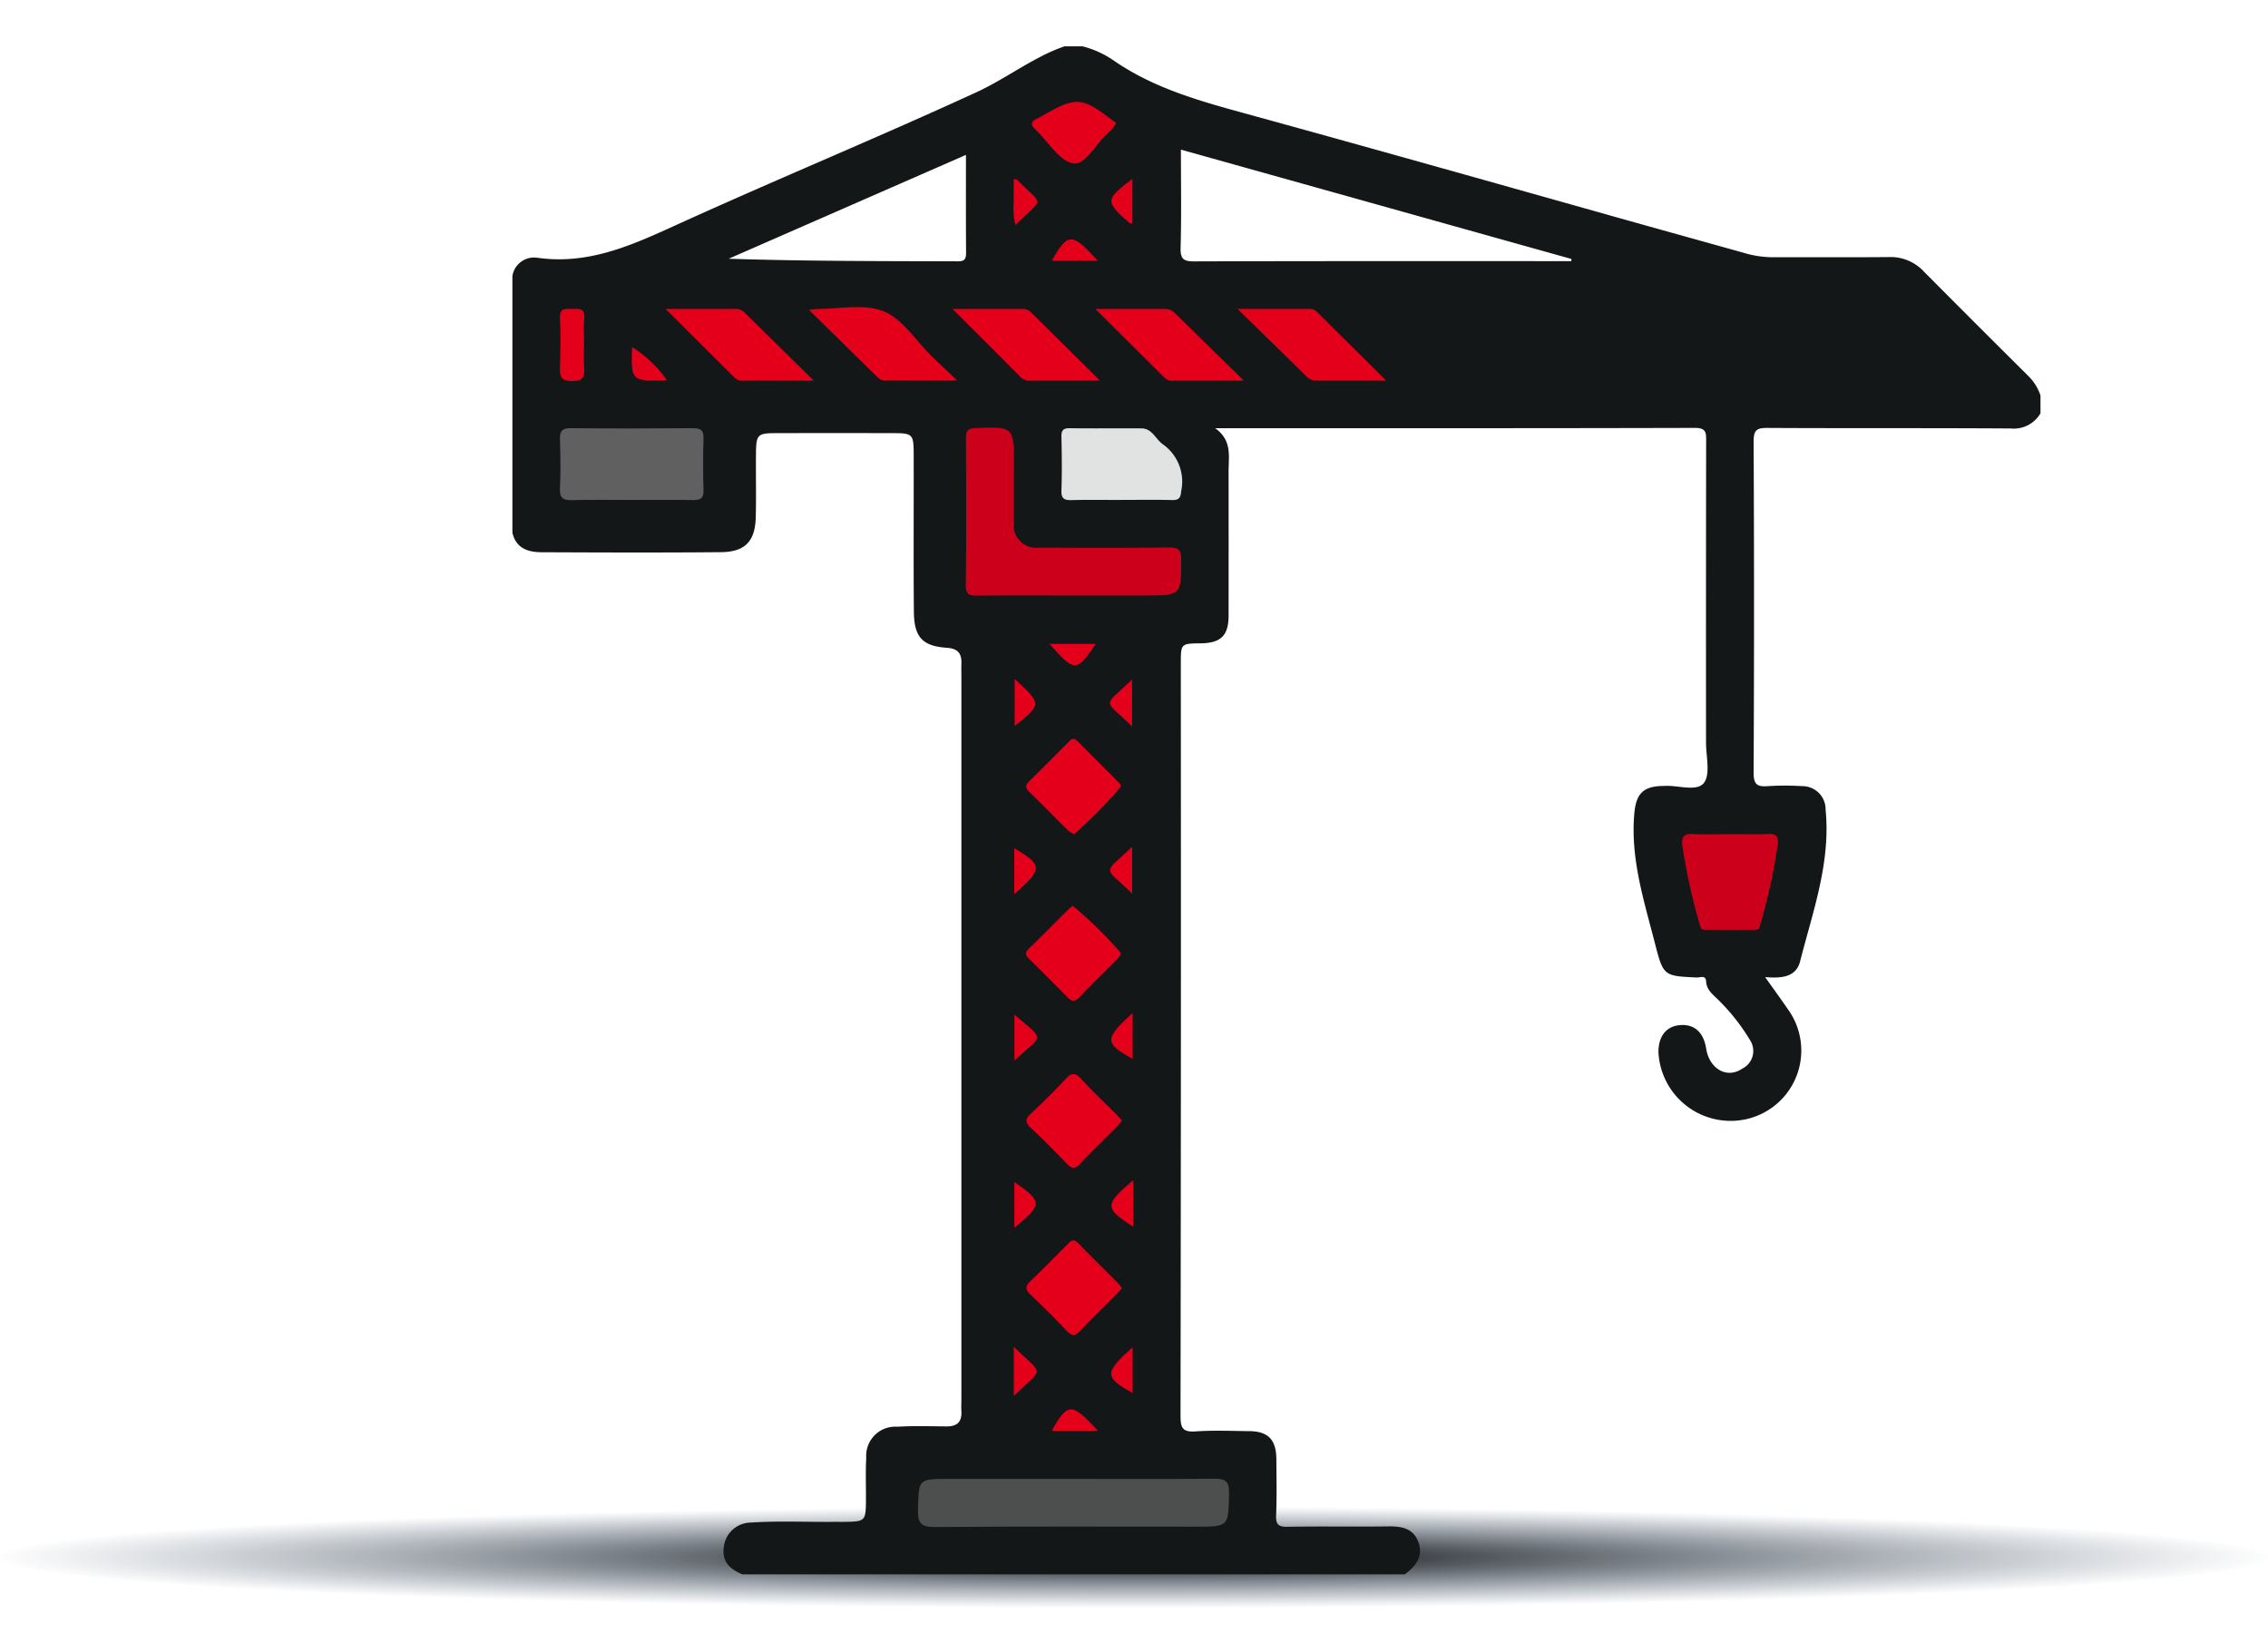 <svg id="Group_53934" data-name="Group 53934" xmlns="http://www.w3.org/2000/svg" xmlns:xlink="http://www.w3.org/1999/xlink" width="203.454" height="147.374" viewBox="0 0 203.454 147.374">
  <defs>
    <radialGradient id="radial-gradient" cx="0.5" cy="0.5" r="0.5" gradientUnits="objectBoundingBox">
      <stop offset="0"/>
      <stop offset="1" stop-color="#19304c" stop-opacity="0"/>
    </radialGradient>
    <clipPath id="clip-path">
      <rect id="Rectangle_52426" data-name="Rectangle 52426" width="148.571" height="147.374" fill="none"/>
    </clipPath>
    <clipPath id="clip-path-2">
      <rect id="Rectangle_52425" data-name="Rectangle 52425" width="149.002" height="147.374" fill="none"/>
    </clipPath>
  </defs>
  <ellipse id="Ellipse_25" data-name="Ellipse 25" cx="101.727" cy="4.555" rx="101.727" ry="4.555" transform="translate(0 135.142)" fill="url(#radial-gradient)"/>
  <g id="Group_54833" data-name="Group 54833" transform="translate(39.041 0)">
    <g id="Group_54832" data-name="Group 54832" transform="translate(0)" clip-path="url(#clip-path)">
      <g id="Group_54831" data-name="Group 54831" transform="translate(-0.431 -0.26)">
        <g id="Group_54830" data-name="Group 54830" clip-path="url(#clip-path-2)">
          <g id="Group_53926-2" data-name="Group 53926-2" transform="translate(7.356 4.414)">
            <path id="Path_41087" data-name="Path 41087" d="M197.571,400.945q-4.746-4.707-9.457-9.454a4.057,4.057,0,0,0-3.1-1.283c-3.383.035-6.777.007-10.165.016a9.179,9.179,0,0,1-2.515-.294c-4.076-1.143-8.158-2.271-12.234-3.42-10.856-3.058-21.709-6.119-32.583-9.108-4.222-1.159-8.432-2.3-12.093-4.846a8.764,8.764,0,0,0-2.773-1.253h-1.606a15.494,15.494,0,0,0-2.18.95c-1.942,1-3.739,2.255-5.722,3.169-8.614,3.961-17.38,7.585-26.015,11.493-4.266,1.926-8.432,4.056-13.36,3.358a1.968,1.968,0,0,0-2.254,1.634v23.034c.335,1.4,1.384,1.742,2.648,1.746,5.354.023,10.709.043,16.062-.007,2.164-.022,3.064-.969,3.12-3.146.049-1.873,0-3.747.019-5.619.013-1.8.11-1.912,1.876-1.912q5.148-.015,10.309,0c1.9,0,1.958.065,1.964,1.948.01,4.685-.024,9.369.016,14.054.019,2.284.747,3.1,2.963,3.254.994.069,1.339.515,1.3,1.43-.013.4,0,.8,0,1.2v64.645c0,.4-.024.8,0,1.2.051.959-.372,1.377-1.342,1.368-1.471-.01-2.942-.059-4.413.029a2.609,2.609,0,0,0-2.78,2.427,2.394,2.394,0,0,0,0,.356c-.075,1.337-.01,2.676-.029,4.014-.019,1.618-.124,1.709-1.773,1.736-.359.007-.715,0-1.071,0-2.5.026-5-.1-7.495.065a2.457,2.457,0,0,0-2.4,2.127c-.182,1.208.306,1.951,1.652,2.515h59.427c.983-.736,1.7-1.6,1.208-2.914-.477-1.262-1.553-1.4-2.748-1.384-2.989.043-5.981-.019-8.973.035-.838.016-1.058-.209-1.03-1.03.069-1.693.032-3.383.019-5.084s-.75-2.454-2.424-2.467c-1.606-.016-3.22-.088-4.816.024-1.152.082-1.355-.3-1.355-1.384q.053-33.731.026-67.463c0-1.824,0-1.824,1.786-1.846,1.811-.022,2.5-.7,2.5-2.489q.007-6.494,0-12.984c0-1.324.329-2.738-1.208-3.825,14.581,0,28.814.013,43.047-.026,1.03,0,1,.457,1,1.189q-.02,13.519-.01,27.038c0,1.243.415,2.858-.2,3.629-.65.812-2.336.169-3.564.262h-.134c-1.795.037-2.389.75-2.539,2.518-.343,4.007.862,7.74,1.834,11.522.777,3.011.777,3.005,3.789,3.142.294.01.787-.244.822.353.049.815.672,1.217,1.159,1.72a18.173,18.173,0,0,1,2.795,3.567,1.765,1.765,0,0,1-.54,2.438c-.053.032-.106.063-.162.091-1.371.946-2.96.043-3.249-1.8-.231-1.478-1.084-2.223-2.4-2.092-1.2.118-1.9,1.03-1.877,2.458a6.484,6.484,0,0,0,6.83,6.116,6.6,6.6,0,0,0,.991-.132,6.307,6.307,0,0,0,3.782-9.881c-.635-.93-1.3-1.837-2.036-2.874,1.449.121,2.774.023,3.139-1.414,1.139-4.46,2.754-8.853,2.287-13.591a2.082,2.082,0,0,0-2.039-2.124h-.066a24.351,24.351,0,0,0-3.074,0c-.956.075-1.283-.147-1.278-1.208q.073-14.856,0-29.714c0-1.042.294-1.217,1.256-1.211,7.271.04,14.547,0,21.818.049a2.766,2.766,0,0,0,2.66-1.364v-1.6a4.4,4.4,0,0,0-1.03-1.681m-76.108-11.561c.082-2.891.029-5.783.029-8.807,11.768,3.292,23.4,6.552,35.039,9.809-.007.065-.016.128-.026.193h-1.009c-10.928,0-21.853-.013-32.781.022-.972,0-1.278-.185-1.25-1.216M102.2,381.044c0,3.074-.01,5.922.01,8.772,0,.552-.112.777-.725.774-6.84-.019-13.68-.01-20.57-.231l21.285-9.316" transform="translate(-61.514 -371.303)" fill="#131718"/>
            <path id="Path_41088" data-name="Path 41088" d="M98.694,409.613c-2.81,0-5.621-.019-8.43.013-.725.009-1.112-.047-1.1-.969.053-4.37.034-8.742.013-13.113,0-.638.088-.924.849-.949,3.448-.119,3.447-.147,3.447,3.292,0,1.74-.016,3.479,0,5.218a2.008,2.008,0,0,0,2.233,2.215c3.88.015,7.761.026,11.641-.012.822-.009,1.143.147,1.14,1.069-.012,3.224.029,3.226-3.236,3.236H98.694" transform="translate(-48.491 -360.349)" fill="#cc001b"/>
            <path id="Path_41089" data-name="Path 41089" d="M100.195,458.671c4.192,0,8.385.026,12.579-.019.983-.01,1.4.159,1.378,1.289-.062,3.014,0,3.014-2.977,3.014-7.805,0-15.612-.032-23.417.032-1.281.01-1.542-.4-1.508-1.57.076-2.745.022-2.746,2.705-2.746Z" transform="translate(-49.865 -330.162)" fill="#4d4e4e"/>
            <path id="Path_41090" data-name="Path 41090" d="M70.848,401.028c-1.783,0-3.569-.034-5.35.016-.787.022-1.122-.172-1.083-1.03.068-1.471.05-2.942,0-4.413-.022-.735.181-1.018.965-1.011,3.655.035,7.312.028,10.969,0,.668,0,.965.163.943.894q-.068,2.339,0,4.681c.022.755-.324.883-.965.871-1.828-.028-3.655-.01-5.484-.01" transform="translate(-60.149 -360.334)" fill="#606060"/>
            <path id="Path_41091" data-name="Path 41091" d="M100.341,401.028c-1.471,0-2.942-.026-4.413.013-.655.018-.959-.11-.933-.862.056-1.6.037-3.208,0-4.813-.01-.565.147-.783.746-.774,2.139.031,4.279,0,6.418.015,1,0,1.287.994,1.964,1.447a4.092,4.092,0,0,1,1.618,4.181c-.051.655-.246.819-.861.8-1.514-.037-3.03-.012-4.545-.012" transform="translate(-45.745 -360.334)" fill="#e1e2e2"/>
            <path id="Path_41092" data-name="Path 41092" d="M137.155,419.352c1.159,0,2.32.034,3.477-.013.663-.028.843.221.809.846a52.754,52.754,0,0,1-1.618,7.4c-.09.453-.463.338-.747.341q-1.94.02-3.879,0c-.281,0-.634.119-.736-.353a53.136,53.136,0,0,1-1.608-7.264c-.051-.756.193-1.011.956-.969,1.111.062,2.229.016,3.342.016" transform="translate(-27.916 -348.682)" fill="#cc001b"/>
            <path id="Path_41093" data-name="Path 41093" d="M70.861,387.32h6.314a1.083,1.083,0,0,1,.813.368c1.959,1.931,3.925,3.86,6.163,6.06-2.415,0-4.441-.009-6.472,0-.422,0-.633-.268-.883-.515l-5.943-5.915" transform="translate(-57.115 -363.759)" fill="#e4001b"/>
            <path id="Path_41094" data-name="Path 41094" d="M79.6,387.461c.45-.062.535-.085.622-.085,2.049.016,4.32-.51,6.086.207,1.717.7,2.911,2.673,4.344,4.078.637.624,1.3,1.227,2.246,2.124-2.473,0-4.573.009-6.672-.015-.182,0-.39-.191-.541-.338-1.97-1.923-3.931-3.854-6.083-5.971" transform="translate(-52.997 -363.813)" fill="#e4001b"/>
            <path id="Path_41095" data-name="Path 41095" d="M88.349,387.32h6.2a1.081,1.081,0,0,1,.843.294c1.976,1.967,3.96,3.925,6.19,6.131-2.361,0-4.35-.01-6.337.007a1.2,1.2,0,0,1-.912-.45c-1.912-1.923-3.835-3.838-5.98-5.983" transform="translate(-48.875 -363.761)" fill="#e4001b"/>
            <path id="Path_41096" data-name="Path 41096" d="M97.062,387.319c2.3,0,4.25.007,6.2,0a1.226,1.226,0,0,1,.947.374c1.956,1.933,3.925,3.854,6.178,6.056-2.44,0-4.467-.007-6.494,0-.422,0-.631-.275-.883-.521l-5.946-5.907" transform="translate(-44.771 -363.76)" fill="#e4001b"/>
            <path id="Path_41097" data-name="Path 41097" d="M119.06,393.745c-2.305,0-4.256-.007-6.2,0a1.226,1.226,0,0,1-.946-.374c-1.956-1.931-3.926-3.851-6.178-6.055,2.446,0,4.475.007,6.5,0,.422,0,.631.277.883.522,1.9,1.884,3.8,3.77,5.949,5.908" transform="translate(-40.688 -363.76)" fill="#e4001b"/>
            <path id="Path_41102" data-name="Path 41102" d="M101.432,448.4c-.2.224-.366.422-.549.6-1.066,1.071-2.152,2.124-3.2,3.216-.416.441-.7.547-1.177.049-1.066-1.133-2.171-2.23-3.3-3.3-.468-.441-.463-.735,0-1.177,1.128-1.071,2.206-2.19,3.31-3.292.294-.294.531-.6.971-.147,1.177,1.214,2.383,2.395,3.575,3.591.126.141.247.288.359.441" transform="translate(-46.749 -337.006)" fill="#e4001b"/>
            <path id="Path_41103" data-name="Path 41103" d="M101.431,438.133a6.079,6.079,0,0,1-.412.519c-1.127,1.137-2.284,2.245-3.383,3.41-.48.509-.765.362-1.177-.062-1.047-1.09-2.105-2.171-3.211-3.2-.525-.49-.5-.8.012-1.271q1.606-1.5,3.113-3.111c.5-.531.824-.63,1.365-.038.99,1.081,2.059,2.087,3.1,3.126.185.185.359.382.588.63" transform="translate(-46.747 -341.785)" fill="#e4001b"/>
            <path id="Path_41104" data-name="Path 41104" d="M97.042,423.725a37.075,37.075,0,0,1,4.306,4.223,1.338,1.338,0,0,1-.324.543c-1.122,1.14-2.282,2.246-3.383,3.411-.487.518-.772.338-1.177-.076-1.049-1.089-2.13-2.145-3.2-3.211-.318-.318-.688-.571-.169-1.068,1.219-1.168,2.4-2.381,3.6-3.57a2.2,2.2,0,0,1,.343-.25" transform="translate(-46.762 -346.612)" fill="#e4001b"/>
            <path id="Path_41105" data-name="Path 41105" d="M101.362,417.795a39.819,39.819,0,0,1-4.21,4.273,1.277,1.277,0,0,1-.547-.313c-1.177-1.155-2.32-2.336-3.5-3.48-.407-.394-.282-.647.059-.98,1.143-1.119,2.267-2.262,3.4-3.391.244-.243.471-.588.869-.179,1.252,1.264,2.514,2.518,3.767,3.78a1.107,1.107,0,0,1,.163.294" transform="translate(-46.756 -351.412)" fill="#e4001b"/>
            <path id="Path_41106" data-name="Path 41106" d="M100.748,376.568a3.037,3.037,0,0,1-.238.4,4.758,4.758,0,0,1-.466.477c-1.1.952-2.04,2.96-3.158,2.761-1.267-.225-2.251-1.98-3.383-3.045-.474-.441-.377-.719.156-.969.2-.094.39-.212.588-.321,2.9-1.649,3.445-1.618,6.086.41.129.1.269.184.421.294" transform="translate(-46.592 -369.707)" fill="#e4001b"/>
            <path id="Path_41107" data-name="Path 41107" d="M66.575,390.539c0,.665-.043,1.333.01,1.995.066.824-.043,1.256-1.087,1.259s-1.108-.459-1.081-1.268c.049-1.461.068-2.929,0-4.388-.047-.946.519-.815,1.094-.819s1.168-.106,1.083.83c-.072.791-.015,1.595-.015,2.393" transform="translate(-60.149 -363.763)" fill="#e4001b"/>
            <path id="Path_41108" data-name="Path 41108" d="M71.95,392.622c-3.222.09-3.222.09-3.13-2.98a10.873,10.873,0,0,1,3.13,2.98" transform="translate(-58.084 -362.665)" fill="#e4001b"/>
            <path id="Path_41109" data-name="Path 41109" d="M99.939,414.131c-2.655-2.587-2.635-1.637,0-4.219Z" transform="translate(-44.35 -353.118)" fill="#e4001b"/>
            <path id="Path_41110" data-name="Path 41110" d="M92.142,409.881c2.451,2.262,2.451,2.262,0,4.216Z" transform="translate(-47.088 -353.133)" fill="#e4001b"/>
            <path id="Path_41111" data-name="Path 41111" d="M92.118,424.331V420.2c2.576,1.547,2.586,1.837,0,4.129" transform="translate(-47.1 -348.272)" fill="#e4001b"/>
            <path id="Path_41112" data-name="Path 41112" d="M99.948,424.332c-2.6-2.568-2.705-1.636,0-4.219Z" transform="translate(-44.348 -348.313)" fill="#e4001b"/>
            <path id="Path_41113" data-name="Path 41113" d="M98.529,384.987H94.41c1.434-2.54,1.783-2.555,4.119,0" transform="translate(-46.02 -365.758)" fill="#e4001b"/>
            <path id="Path_41114" data-name="Path 41114" d="M92.127,434.461v-4.106c2.827,2.414,2.573,1.709,0,4.106" transform="translate(-47.095 -343.489)" fill="#e4001b"/>
            <path id="Path_41115" data-name="Path 41115" d="M99.95,430.251v4.119c-2.539-1.409-2.557-1.793,0-4.119" transform="translate(-44.311 -343.538)" fill="#e4001b"/>
            <path id="Path_41116" data-name="Path 41116" d="M99.928,383.419c-.135-.038-.228-.037-.281-.082-2.187-1.924-2.177-2.092.281-3.953Z" transform="translate(-44.308 -367.497)" fill="#e4001b"/>
            <path id="Path_41117" data-name="Path 41117" d="M92.123,444.654v-4.1c2.546,1.774,2.551,2.008,0,4.1" transform="translate(-47.097 -338.683)" fill="#e4001b"/>
            <path id="Path_41118" data-name="Path 41118" d="M99.994,440.448v4.172c-2.59-1.651-2.6-1.959,0-4.172" transform="translate(-44.306 -338.736)" fill="#e4001b"/>
            <path id="Path_41119" data-name="Path 41119" d="M92.1,379.408c.187.01.24,0,.259.018,2.512,2.549,2.439,1.48-.112,4.091a5.919,5.919,0,0,1-.147-2.059c-.026-.66,0-1.324,0-2.059" transform="translate(-47.123 -367.49)" fill="#e4001b"/>
            <path id="Path_41120" data-name="Path 41120" d="M92.09,450.609c2.764,2.7,2.715,1.742,0,4.413v-4.413" transform="translate(-47.113 -333.95)" fill="#e4001b"/>
            <path id="Path_41121" data-name="Path 41121" d="M99.953,450.631v4.119c-2.552-1.434-2.568-1.8,0-4.119" transform="translate(-44.314 -333.94)" fill="#e4001b"/>
            <path id="Path_41122" data-name="Path 41122" d="M98.538,456.335H94.409c1.412-2.537,1.789-2.554,4.129,0" transform="translate(-46.02 -332.152)" fill="#e4001b"/>
            <path id="Path_41123" data-name="Path 41123" d="M94.263,407.744H98.42c-1.753,2.548-1.883,2.551-4.157,0" transform="translate(-46.089 -354.139)" fill="#e4001b"/>
          </g>
        </g>
      </g>
    </g>
  </g>
</svg>
